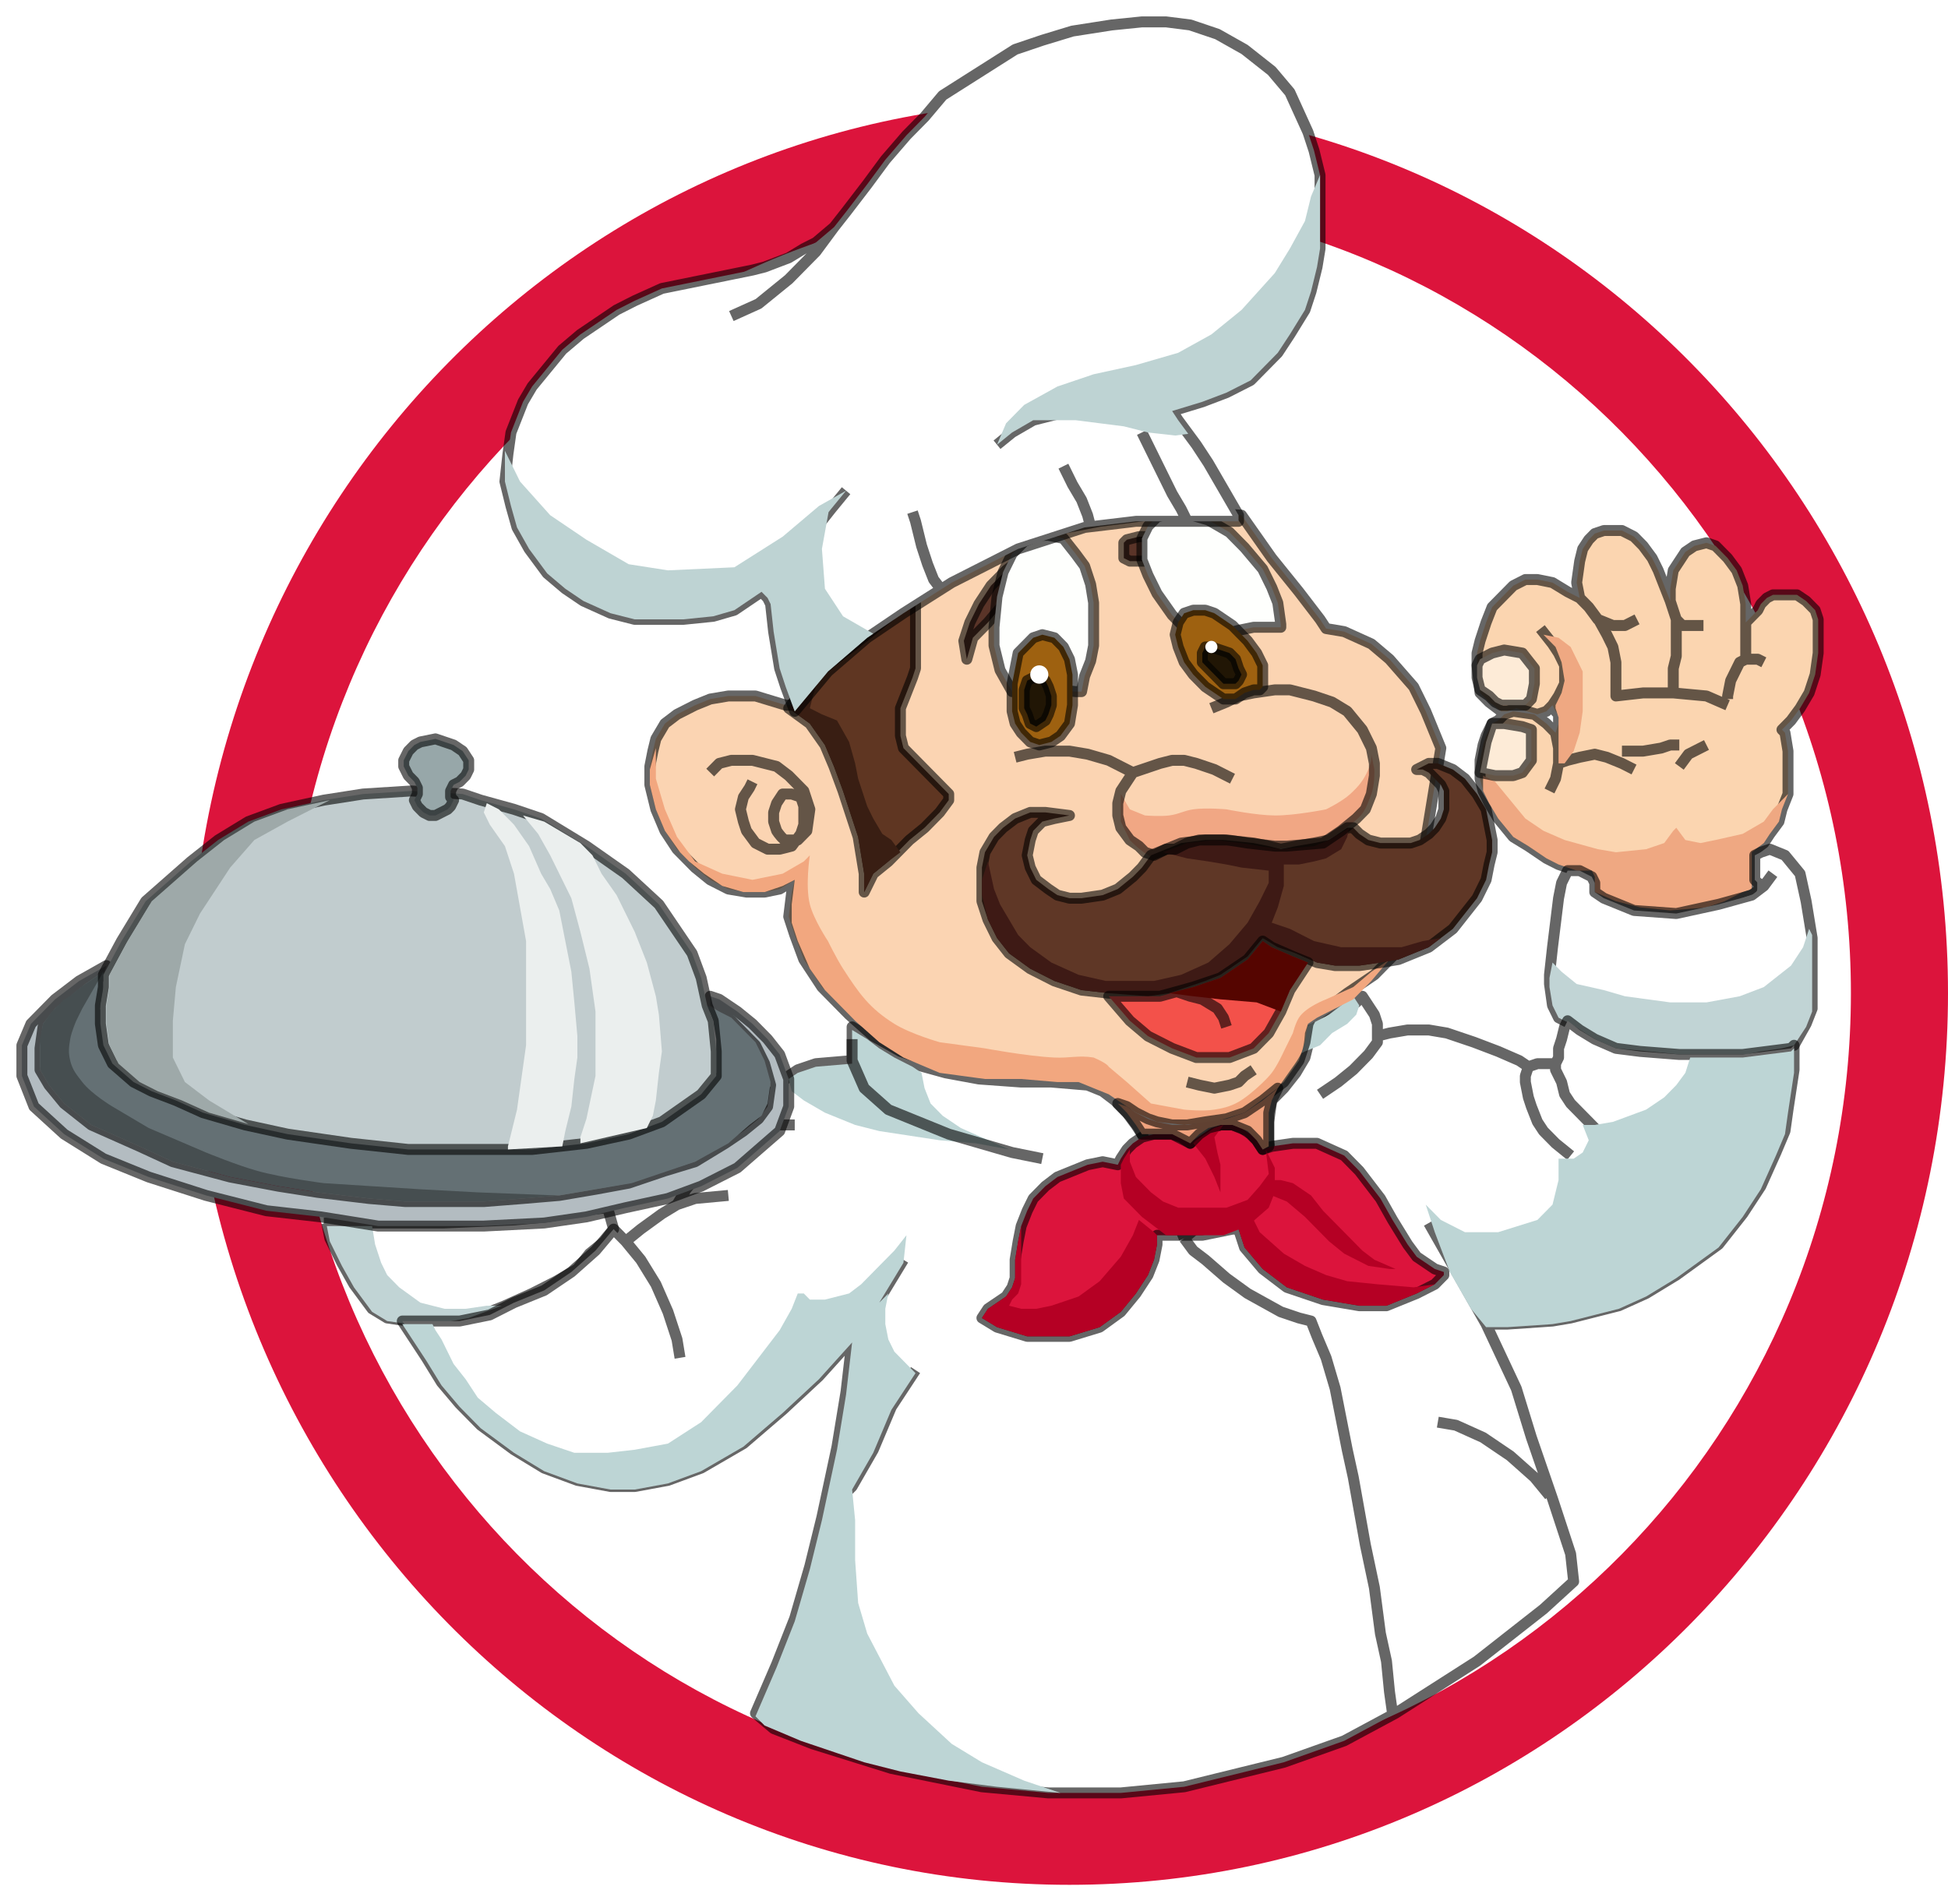<svg width="89" height="87" viewBox="0 0 89 87" fill="none" xmlns="http://www.w3.org/2000/svg">
<path d="M89 45.385C89 67.888 71.03 86.13 48.862 86.13C26.695 86.13 8.724 67.888 8.724 45.385C8.724 22.883 26.695 4.64 48.862 4.64C71.03 4.64 89 22.883 89 45.385ZM13.16 45.385C13.16 65.401 29.144 81.627 48.862 81.627C68.58 81.627 84.564 65.401 84.564 45.385C84.564 25.369 68.58 9.143 48.862 9.143C29.144 9.143 13.16 25.369 13.16 45.385Z" fill="#DC143C"/>
<path d="M72.862 40.765V40.065L72.724 39.785H72.034L71.207 39.505L70.655 39.225L69.828 38.665L69.138 38.245L68.448 37.404L68.034 36.704L67.759 36.144L67.621 35.584V34.744L67.759 34.044L67.897 33.624L68.172 33.064L68.448 32.924L68.724 32.644L69.138 32.504L70.103 32.644L70.655 33.064L71.069 33.484L71.207 33.064V32.644L71.069 32.504L70.931 32.224L70.655 32.504L70.241 32.644L69.276 32.364L68.862 32.504H68.586L68.034 32.084L67.621 31.664L67.483 30.404V29.843L67.621 29.284L67.897 28.443L68.172 27.743L68.724 27.183L69.138 26.763L69.69 26.483H70.241L70.931 26.623L71.621 27.043L72.172 27.323L72.034 26.623L72.172 25.643L72.31 25.083L72.586 24.663L72.862 24.383L73.276 24.243H73.69H74.103L74.655 24.523L75.069 24.943L75.483 25.503L75.759 26.063L76.034 26.763L76.31 27.463V26.903L76.448 26.063L76.724 25.643L77 25.223L77.414 24.943L77.966 24.803L78.379 24.943L78.931 25.503L79.345 26.063L79.621 26.763L79.759 27.603V28.023V28.443L80.034 28.163L80.31 27.883L80.448 27.603L80.724 27.323L81 27.183H81.276H81.69H82.103L82.517 27.463L82.931 27.883L83.069 28.303V29.003V29.843L82.931 30.824L82.655 31.664L82.241 32.364L81.828 32.924L81.414 33.344L81.552 33.484L81.69 34.324V35.304V36.284L81.414 36.984L81.276 37.544L80.862 38.105L80.586 38.525L80.034 38.945V40.625L79.621 40.765L78.793 41.185L77.966 41.465L76.31 41.605L74.931 41.465L73.828 41.185L72.862 40.765Z" fill="#FBD5B0"/>
<path d="M71.069 33.484L70.655 33.064L70.103 32.644L69.138 32.504L68.724 32.644L68.448 32.924L68.172 33.064L67.897 33.624L67.759 34.044L67.621 34.744V35.584L67.759 36.144L68.034 36.704L68.448 37.404L69.138 38.245L69.828 38.665L70.655 39.225L71.207 39.505L72.034 39.785H72.724L72.862 40.065V40.765L73.828 41.185L74.931 41.465L76.31 41.605L77.966 41.465L78.793 41.185L79.621 40.765L80.034 40.625V38.945L80.586 38.525L80.862 38.105L81.276 37.544L81.414 36.984L81.69 36.284V35.304V34.324L81.552 33.484L81.414 33.344L81.828 32.924L82.241 32.364L82.655 31.664L82.931 30.824L83.069 29.843V29.003V28.303L82.931 27.883L82.517 27.463L82.103 27.183H81.69H81.276H81L80.724 27.323L80.448 27.603L80.31 27.883L80.034 28.163L79.759 28.443M71.069 33.484L71.207 34.184V34.884M71.069 33.484L71.207 33.064V32.644L71.069 32.504L70.931 32.224M71.207 34.884L71.069 35.584L70.793 36.144M71.207 34.884L71.621 34.744L72.172 34.604L72.862 34.464L73.414 34.604L74.103 34.884L74.655 35.164M79.759 28.443V28.863V29.143V29.564V29.843V30.124M79.759 28.443V28.023V27.603L79.621 26.763L79.345 26.063L78.931 25.503L78.379 24.943L77.966 24.803L77.414 24.943L77 25.223L76.724 25.643L76.448 26.063L76.31 26.903V27.463M79.759 30.124L79.483 30.264L79.345 30.544L79.069 31.104L78.931 31.804V31.944M79.759 30.124H80.034H80.31L80.586 30.264M78.931 32.224L77.966 31.804L76.448 31.664M76.448 31.664H75.069L73.828 31.804V30.964V30.264L73.69 29.564L73.414 29.003L73.035 28.318M76.448 31.664V31.244V30.544L76.586 29.984V29.284V28.863V28.303M76.724 35.024L77.138 34.464L77.966 34.044M74.103 34.324H75.069L75.897 34.184L76.31 34.044H76.724M76.586 28.303L76.862 28.583H77.276H77.828M76.586 28.303L76.31 27.463M76.31 27.463L76.034 26.763L75.759 26.063L75.483 25.503L75.069 24.943L74.655 24.523L74.103 24.243H73.69H73.276L72.862 24.383L72.586 24.663L72.31 25.083L72.172 25.643L72.034 26.623L72.172 27.323M72.172 27.323L72.586 27.743L73 28.303L73.035 28.318M72.172 27.323L71.621 27.043L70.931 26.623L70.241 26.483H69.69L69.138 26.763L68.724 27.183L68.172 27.743L67.897 28.443L67.621 29.284L67.483 29.843V30.404L67.621 31.664L68.034 32.084L68.586 32.504H68.862L69.276 32.364L70.241 32.644L70.655 32.504L70.931 32.224M74.793 28.303L74.517 28.443L74.241 28.583H73.69L73.035 28.318M70.931 32.224L71.207 31.804L71.483 31.244V30.404L71.207 29.843L70.931 29.424L70.379 28.723" stroke="black" stroke-opacity="0.6" stroke-width="0.5" stroke-linejoin="round"/>
<path d="M72.862 40.065V40.765L73.828 41.185L74.931 41.465L76.31 41.605L77.966 41.465L78.793 41.185L79.621 40.765L80.034 40.625V38.945L80.586 38.525L80.862 38.105L81.276 37.544L81.414 36.984L81.69 36.284L81 36.984L80.586 37.544L79.621 38.105L78.379 38.385L77.69 38.525L77 38.385L76.586 37.825L76.448 37.965L76.034 38.525L75.207 38.805L73.828 38.945L73 38.805L71.483 38.385L70.517 37.965L69.69 37.404L69 36.564L68.31 35.724L67.759 35.444V36.144L68.034 36.704L68.448 37.404L69.138 38.245L69.828 38.665L70.655 39.225L71.207 39.505L72.034 39.785H72.724L72.862 40.065Z" fill="#EFA882"/>
<path d="M71.207 32.784V33.484V34.884H71.483L71.897 34.324L72.172 33.484L72.31 32.504V31.384V30.684L71.759 29.564L71.207 29.143L70.517 29.003L70.793 29.284L71.069 29.564L71.345 30.264L71.483 31.104L71.345 31.664L71.069 32.224V32.364L71.207 32.784Z" fill="#EFA882"/>
<path d="M68.172 29.843L67.621 30.124L67.483 30.404V30.964L67.621 31.524L68.034 31.804L68.31 32.084L68.586 32.224H69.276H69.69L69.966 31.944L70.103 31.244V30.544L69.552 29.843L68.724 29.703L68.172 29.843Z" fill="#FDEBD7"/>
<path d="M68.31 35.444L67.621 35.304L67.759 34.604L67.897 33.904L68.172 33.064H68.724L69.552 33.204L69.966 33.344V34.044V34.744L69.552 35.304L69.138 35.444H68.31Z" fill="#FDEBD7"/>
<path d="M68.172 29.843L67.621 30.124L67.483 30.404V30.964L67.621 31.524L68.034 31.804L68.31 32.084L68.586 32.224H69.276H69.69L69.966 31.944L70.103 31.244V30.544L69.552 29.843L68.724 29.703L68.172 29.843Z" stroke="black" stroke-opacity="0.6" stroke-width="0.5" stroke-linejoin="round"/>
<path d="M68.31 35.444L67.621 35.304L67.759 34.604L67.897 33.904L68.172 33.064H68.724L69.552 33.204L69.966 33.344V34.044V34.744L69.552 35.304L69.138 35.444H68.31Z" stroke="black" stroke-opacity="0.6" stroke-width="0.5" stroke-linejoin="round"/>
<path d="M15.069 56.587L14.931 55.887H15.759H17H18.517H20.229L23.483 55.747L25 55.607L26.517 55.327L27.759 55.187L28.035 56.167L27.621 56.727L26.931 57.287L26.379 57.987L25.414 58.547L24.31 59.107L23.069 59.667L21.69 60.227L20.862 60.367H19.896H18.655L17.69 60.227L17 59.807L16.172 58.687L15.621 57.707L15.069 56.587Z" fill="white"/>
<path d="M72.862 40.765V40.345L72.724 40.065L72.172 39.785H71.759H71.621L71.345 40.345L71.207 41.045L70.931 43.285L70.793 44.545V44.965L70.931 45.946L71.069 46.225L71.207 46.506L71.759 46.786L72.724 47.486L73.828 47.906L75.345 48.046L76.724 48.186H77.828H78.655H79.621L80.448 48.046L81.276 47.906L81.966 47.766L82.517 46.786L82.793 46.086V44.405V42.865L82.517 41.185L82.241 39.925L81.552 39.085L80.862 38.805L80.448 38.945L80.172 39.085V39.365V40.205L80.31 40.345L80.586 40.485L80.034 40.905L78.517 41.325L76.586 41.745L74.655 41.605L73.276 41.045L72.862 40.765Z" fill="white"/>
<path d="M14.931 55.887L15.069 56.587L15.621 57.707L16.172 58.687L17 59.807L17.69 60.227L18.655 60.367H19.896H20.862L21.69 60.227L23.069 59.667L24.31 59.107L25.414 58.547L26.379 57.987L26.931 57.287L27.621 56.727L28.035 56.167L27.759 55.187L26.517 55.327L25 55.607L23.483 55.747L20.229 55.887H18.517H17H15.759H14.793M80.586 40.485L80.034 40.905L78.517 41.325L76.586 41.745L74.655 41.605L73.276 41.045L72.862 40.765V40.345L72.724 40.065L72.172 39.785H71.759H71.621L71.345 40.345L71.207 41.045L70.931 43.285L70.793 44.545V44.965L70.931 45.946L71.069 46.225L71.207 46.506L71.759 46.786L72.724 47.486L73.828 47.906L75.345 48.046L76.724 48.186H77.828H78.655H79.621L80.448 48.046L81.276 47.906L81.966 47.766L82.517 46.786L82.793 46.086V44.405V42.865L82.517 41.185L82.241 39.925L81.552 39.085L80.862 38.805L80.448 38.945L80.172 39.085V39.365V40.205L80.31 40.345L80.586 40.485ZM80.586 40.485L81 39.925" stroke="black" stroke-opacity="0.6" stroke-width="0.5" stroke-linejoin="round"/>
<path d="M15.069 56.727L14.931 56.027H15.759H17L17.138 56.867L17.414 57.707L17.69 58.267L18.241 58.827L19.207 59.527L20.31 59.807H21.276L22.241 59.667H22.931L21.414 60.227L19.896 60.507H18.655L17.69 60.367L17 59.947L16.172 58.827L15.621 57.847L15.069 56.727Z" fill="#C1D4D5"/>
<path d="M82.793 46.225V44.545V42.725L82.655 42.445L82.379 43.285L81.828 44.125L80.586 45.105L79.483 45.526L77.966 45.806H76.31L74.241 45.526L73.276 45.245L72.034 44.965L71.345 44.405L70.931 43.985L70.793 44.685V45.105L70.931 45.946L71.069 46.225L71.207 46.506L71.759 46.786L72.862 47.486L73.828 47.906L75.345 48.046L76.724 48.186H77.828H79.759L80.448 48.046L81.414 47.906L81.966 47.766L82.517 46.926L82.793 46.225Z" fill="#C1D4D5"/>
<path d="M35.483 76.049L34.517 78.29L35.345 78.99L37.138 79.69L40.724 80.81L44.862 81.65L47.897 81.93H51.207L54.103 81.65L58.655 80.53L61.414 79.55L63.759 78.29L67.483 75.909L70.517 73.529L71.897 72.269L71.759 71.009L70.931 68.488L69.966 65.688L69.276 63.448L67.897 60.507H68.862L70.931 60.367L71.759 60.227L72.862 59.947L73.966 59.667L75.207 59.107L76.586 58.267L77.552 57.567L78.517 56.867L79.621 55.467L80.448 54.206L81.138 52.666L81.552 51.686L81.69 50.706L81.966 48.886V47.766L81.828 47.906L80.724 48.046L79.621 48.186H78.103H76.724L74.931 48.046L73.828 47.906L72.862 47.486L72.172 47.066L71.621 46.646L71.483 46.926L71.345 47.486L71.207 47.906V48.326L71.069 48.606H70.931H70.517H70.241L69.828 48.746L69.414 48.466L68.448 48.046L67.345 47.626L66.103 47.206L65.276 47.066H64.31L63.483 47.206L62.931 47.346V46.786L62.793 46.366L62.517 45.946L62.241 45.526L61.965 45.806L61.276 46.225L60.448 46.786L59.897 47.066V47.346L59.759 47.766L59.621 48.326L59.207 49.026L58.655 49.726L58.103 50.286L57.965 51.266V52.106L58.103 53.226L54.103 56.587L52.448 52.526L52.31 52.106L52.034 51.546L51.621 50.986L50.931 50.286L50.379 49.866L49.69 49.586L48.034 49.446H46.655L44.724 49.306L43.207 49.026L41.69 48.606L40.862 48.186L40.172 47.766L39.621 47.346L38.931 46.926V48.466L37.276 48.606L36.448 48.886L36.034 49.166L35.483 49.726L35.069 50.146L34.379 51.406L32.034 53.506L31.345 54.346L30.931 55.047L30.241 55.467L29.276 56.167L28.586 56.727L28.034 56.167L27.207 57.147L26.103 58.127L24.862 58.967L23.483 59.527L22.379 60.087L21 60.367H19.345H18.379L18.931 61.207L19.483 62.047L20.172 63.168L21 64.148L21.965 65.128L23.483 66.248L24.862 67.088L26.379 67.648L27.896 67.928H29L30.517 67.648L32.034 67.088L33.965 65.968L35.759 64.428L37.414 62.888L38.931 61.207L38.655 63.588L38.241 66.108L37.552 69.328L37 71.569L36.31 73.949L35.483 76.049Z" fill="white"/>
<path d="M37.552 69.328L37 71.569L36.31 73.949L35.483 76.049L34.517 78.29L35.345 78.99L37.138 79.69L40.724 80.81L44.862 81.65L47.897 81.93H51.207L54.103 81.65L58.655 80.53L61.414 79.55L63.759 78.29L67.483 75.909L70.517 73.529L71.897 72.269L71.759 71.009L70.931 68.488L69.966 65.688L69.276 63.448L67.897 60.507M37.552 69.328L38.931 67.928L39.897 66.248L40.724 64.288L41.828 62.608M37.552 69.328L38.241 66.108L38.655 63.588L38.931 61.207M38.931 61.207L40.172 59.387L41.276 57.567M38.931 61.207L37.414 62.888L35.759 64.428L33.965 65.968L32.034 67.088L30.517 67.648L29 67.928H27.896L26.379 67.648L24.862 67.088L23.483 66.248L21.965 65.128L21 64.148L20.172 63.168L19.483 62.047L18.931 61.207L18.379 60.367H19.345H21L22.379 60.087L23.483 59.527L24.862 58.967L26.103 58.127L27.207 57.147L28.034 56.167L28.586 56.727M28.586 56.727L29.276 57.567L29.965 58.687L30.517 59.947L30.931 61.207L31.069 62.047M28.586 56.727L29.276 56.167L30.241 55.467L30.931 55.047M30.931 55.047L31.759 54.767L33.276 54.627M30.931 55.047L31.345 54.346L32.034 53.506L34.379 51.406M34.379 51.406H35.345H36.31M34.379 51.406L35.069 50.146L35.483 49.726L36.034 49.166L36.448 48.886L37.276 48.606L38.931 48.466V46.926L39.621 47.346L40.172 47.766L40.862 48.186L41.69 48.606L43.207 49.026L44.724 49.306L46.655 49.446H48.034L49.69 49.586L50.379 49.866L50.931 50.286L51.621 50.986L52.034 51.546L52.31 52.106L52.448 52.526L54.103 56.587M54.103 56.587L54.517 57.147L55.069 57.567L56.034 58.407L57 59.107L58.517 59.947L59.345 60.227L59.897 60.367L60.172 61.067L60.586 62.047L61 63.448L61.276 64.848L61.552 66.248L61.828 67.508L62.103 69.048L62.379 70.588L62.793 72.549L63.069 74.649L63.345 75.909L63.483 77.309L63.621 78.29M54.103 56.587L58.103 53.226L57.965 52.106V51.266L58.103 50.286L58.655 49.726L59.207 49.026L59.621 48.326L59.759 47.766L59.897 47.346V47.066L60.448 46.786L61.276 46.225L61.965 45.806L62.241 45.526L62.517 45.946L62.793 46.366L62.931 46.786V47.346M62.931 47.346V47.626L62.517 48.186L61.828 48.886L61.138 49.446L60.31 50.006M62.931 47.346L63.483 47.206L64.31 47.066H65.276L66.103 47.206L67.345 47.626L68.448 48.046L69.414 48.466L69.828 48.746M69.828 48.746L69.69 49.166V49.446L69.828 50.146L69.966 50.566L70.241 51.266L70.517 51.686L71.069 52.246L71.759 52.806M69.828 48.746L70.241 48.606H70.517H70.931H71.069M71.069 48.606V48.886L71.207 49.166L71.345 49.446L71.483 50.006L71.759 50.426L72.31 50.986L72.724 51.406L73 51.686M71.069 48.606L71.207 48.326V47.906L71.345 47.486L71.483 46.926L71.621 46.646L72.172 47.066L72.862 47.486L73.828 47.906L74.931 48.046L76.724 48.186H78.103H79.621L80.724 48.046L81.828 47.906L81.966 47.766V48.886L81.69 50.706L81.552 51.686L81.138 52.666L80.448 54.206L79.621 55.467L78.517 56.867L77.552 57.567L76.586 58.267L75.207 59.107L73.966 59.667L72.862 59.947L71.759 60.227L70.931 60.367L68.862 60.507H67.897M67.897 60.507L65.276 55.887M70.793 68.348L70.103 67.508L69 66.528L67.759 65.688L66.517 65.128L65.69 64.988" stroke="black" stroke-opacity="0.6" stroke-width="0.5" stroke-linejoin="round"/>
<g style="mix-blend-mode:multiply">
<path d="M34.517 78.43L35.483 76.189L36.31 74.089L37 71.709L37.552 69.468L38.241 66.248L38.655 63.728L38.931 61.347L37.414 63.028L35.759 64.568L33.965 66.108L32.034 67.228L30.517 67.788L29 68.068H27.896L26.379 67.788L24.862 67.228L23.483 66.388L21.965 65.268L21 64.288L20.172 63.308L19.483 62.188L18.931 61.347L18.379 60.507H18.793H19.759L19.896 60.787L20.172 61.207L20.724 62.328L21.276 63.028L21.828 63.868L22.655 64.568L23.759 65.408L25 65.968L26.241 66.388H27.759L29 66.248L30.517 65.968L32.034 64.988L32.586 64.428L33.69 63.308L35.621 60.787L36.172 59.807L36.448 59.107H36.724L37 59.387H37.69L38.793 59.107L39.345 58.687L40.172 57.847L40.862 57.147L41.414 56.447L41.276 57.707L40.172 59.527L40.586 59.107L40.448 59.807V60.507L40.586 61.207L40.862 61.767L41.138 62.047L41.552 62.468L41.828 62.748L40.724 64.428L39.897 66.388L38.931 68.068L39.069 69.468V71.289L39.207 73.249L39.621 74.649L40.862 77.029L41.965 78.29L43.483 79.69L44.862 80.53L46.793 81.37L48.448 81.93L45.552 81.65L43.345 81.37L41.138 80.95L39.483 80.53L38.241 80.11L36.586 79.55L34.931 78.85L34.517 78.43Z" fill="#BDD5D5"/>
<path d="M36.448 49.026L36.034 49.306L36.172 49.866L36.724 50.286L37.69 50.846L39.069 51.406L40.172 51.686L42.931 52.106L44.586 52.246L46.103 52.526L43.897 51.546L43.069 50.986L42.517 50.426L42.241 49.726L42.103 49.026L41.69 48.746L40.862 48.326L40.172 47.906L39.621 47.486L38.931 47.066V48.606L37.276 48.746L36.448 49.026Z" fill="#BDD5D5"/>
<path d="M79.621 48.326H78.103H77.222L77 49.026L76.586 49.586L76.034 50.146L75.207 50.706L73.69 51.266L72.862 51.406H72.31L72.586 52.106L72.31 52.666L71.897 52.946H71.483H71.207V53.926L70.931 55.047L70.241 55.747L68.448 56.307H66.931L65.828 55.747L65.138 55.047L65.552 56.307L66.241 58.127L67.207 59.807L67.897 60.647H68.862L70.931 60.507L71.759 60.367L72.862 60.087L73.966 59.807L75.207 59.247L76.586 58.407L77.552 57.707L78.517 57.007L79.621 55.607L80.448 54.346L81.138 52.806L81.552 51.826L81.69 50.846L81.966 49.026V47.906L81.828 48.046L80.724 48.186L79.621 48.326Z" fill="#BDD5D5"/>
<path d="M59.483 47.626L59.345 48.186L59.621 48.046L60.31 47.766L60.862 47.206L61.552 46.786L61.965 46.366L62.103 45.946L61.828 45.526L61.276 45.946L60.724 46.366L59.897 46.786L59.483 47.066V47.626Z" fill="#BDD5D5"/>
</g>
<path d="M45.552 60.647L44.862 60.227L45.138 59.807L45.552 59.527L45.965 59.247L46.241 58.827L46.379 58.407V57.567L46.517 56.727L46.655 56.027L46.931 55.327L47.207 54.767L47.759 54.206L48.31 53.786L49 53.506L49.69 53.226L50.379 53.086L51.069 53.226L51.207 52.946L51.483 52.526L51.759 52.246L52.172 51.966L52.724 51.826H53.276H53.552L53.965 51.966L54.379 52.246L54.517 52.106L54.931 51.826L55.345 51.546L55.759 51.406H56.31L56.724 51.546L57.138 51.826L57.414 52.106L57.69 52.526L58.103 52.386L59.069 52.246H60.172L61.414 52.806L62.103 53.506L63.069 54.767L63.621 55.747L64.31 56.867L64.724 57.427L65.552 57.987L65.966 58.127V58.267L65.552 58.687L64.724 59.107L63.345 59.667H62.103L60.448 59.387L58.793 58.827L57.69 57.987L56.862 57.007L56.586 56.167H56.31L54.931 56.447H52.862V56.867L52.724 57.567L52.448 58.267L51.897 59.107L51.207 59.947L50.241 60.647L48.862 61.067H46.931L45.552 60.647Z" fill="#DC143C" stroke="black" stroke-opacity="0.6" stroke-width="0.5" stroke-linejoin="round"/>
<path d="M45.552 60.647L44.862 60.227L45.138 59.807L45.552 59.527L45.965 59.247L46.241 58.827L46.379 58.407V57.567L46.517 56.727L46.655 56.027V57.007V57.567V58.127V58.687L46.517 59.107L46.241 59.387L46.103 59.667L46.655 59.807H47.345L48.035 59.667L49.276 59.247L50.241 58.547L51.207 57.427L51.759 56.447L52.035 55.747L52.724 56.307L52.862 56.447H54.931L56.31 56.167H56.586L56.862 56.027L57.276 55.747L57.965 55.187L58.103 54.627L58.241 53.926H58.517L59.069 54.066L59.483 54.346L59.897 54.627L60.448 55.327L61 55.887L61.552 56.447L62.241 57.147L62.793 57.567L63.759 57.987H63.483L62.517 57.847L61.414 57.287L60.724 56.727L60.172 56.167L59.621 55.607L58.793 54.907L58.103 54.627L57.965 55.187L57.276 55.747L57.552 56.307L58.655 57.287L59.621 57.847L60.586 58.267L61.552 58.547L62.931 58.687L64.586 58.827L65.552 58.687L64.724 59.107L63.345 59.667H62.103L60.448 59.387L58.793 58.827L57.69 57.987L56.862 57.007L56.586 56.167H56.31L54.931 56.447H52.862V56.867L52.724 57.567L52.448 58.267L51.897 59.107L51.207 59.947L50.241 60.647L48.862 61.067H46.931L45.552 60.647Z" fill="#B50024"/>
<path d="M57.552 52.106L57.828 52.526L58.242 53.366V53.786V54.487L57.966 55.187L57 56.027L55.897 56.447H54.517H53.276L52.724 56.027L52.172 55.607L51.345 54.767L51.207 54.066V53.226L51.345 52.946L51.621 52.526V53.086L51.897 53.786L52.586 54.487L53.138 54.907L53.828 55.187H55.069H56.035L57 54.83L57.552 54.206L57.966 53.647L57.828 52.526L57.552 52.106L57.276 51.826L56.862 51.546L56.448 51.406H55.897L55.483 51.966L55.621 52.666L55.759 53.226V53.786V54.487L55.483 53.786L55.069 52.946L54.517 52.246L54.655 52.106L55.069 51.826L55.483 51.546L55.897 51.406H56.448L56.862 51.546L57.276 51.826L57.552 52.106Z" fill="#B50024"/>
<path d="M37.138 31.104L36.172 32.224H35.897L34.517 31.804H33.276L32.448 31.944L31.759 32.224L30.931 32.644L30.379 33.064L29.965 33.764L29.828 34.324L29.69 35.024V35.864L29.965 36.984L30.379 37.965L30.931 38.805L31.759 39.645L32.448 40.205L33.276 40.625L34.103 40.765H34.931L35.621 40.625L36.31 40.205L36.172 40.765L36.035 41.885L36.31 42.725L36.724 43.845L37.552 45.105L38.793 46.366L39.897 47.346L41.138 48.046L43.207 48.746L45.276 49.026H46.931L48.586 49.166H49.552L50.241 49.446L50.931 49.726L52.172 50.566L53.138 50.986L54.379 51.126L55.759 50.986L57.138 50.566L58.655 49.446L59.345 48.466L59.621 47.626L59.759 46.786L59.897 46.506L60.448 46.225L61.552 45.385L62.793 44.545L63.897 43.425L64.448 42.585L65.828 34.184L65.138 32.504L64.586 31.384L63.483 30.124L62.655 29.424L61.414 28.863L60.586 28.723L60.31 28.303L59.345 27.043L58.103 25.503L56.724 23.543L54.655 23.403L52.448 23.543L50.241 23.823L48.035 24.243L45.414 25.223L42.931 26.623L41.138 27.743L39.483 29.003L38.241 30.124L37.138 31.104Z" fill="#FBD4B2" stroke="black" stroke-opacity="0.6" stroke-width="0.5" stroke-linejoin="round"/>
<path d="M60.172 46.506L61.276 45.946L61.828 45.666L62.655 44.825L63.483 43.845L62.655 44.405L61.828 45.105L60.586 45.666C60.586 45.666 59.663 46.01 59.345 46.506C59.186 46.752 59.069 47.206 59.069 47.206L58.655 48.046C58.655 48.046 58.37 48.678 58.103 49.026C57.87 49.331 57.414 49.726 57.414 49.726C57.414 49.726 56.868 50.228 56.448 50.426C56.093 50.594 55.87 50.642 55.483 50.706C54.951 50.794 54.103 50.706 54.103 50.706L52.586 50.426L51.483 49.446L50.655 48.746C50.655 48.746 50.615 48.606 49.965 48.326C49.276 48.213 48.872 48.359 48.172 48.326C46.924 48.267 45 47.906 45 47.906L42.931 47.626C42.931 47.626 41.603 47.248 40.862 46.786C39.726 46.077 39.248 45.398 38.517 44.265C38.213 43.794 37.828 43.005 37.828 43.005C37.828 43.005 37.181 42.035 37 41.325C36.785 40.478 37 39.085 37 39.085L36.724 39.365L35.759 39.925L34.379 40.205L33 39.925L31.759 39.365L30.931 38.245L30.379 36.984L29.965 35.584V34.184L29.69 35.164V35.864L29.965 36.984L30.379 37.965L31.069 38.945L31.483 39.365L32.172 39.925L33 40.485L33.965 40.765H34.931L35.759 40.485L36.31 40.205L36.172 41.325V42.165L36.448 43.005L37 44.265L37.69 45.245L39.069 46.646L40.172 47.626L41.276 48.326L42.931 49.026L45 49.306H46.655L48.31 49.446H49.276L49.965 49.726L50.655 50.006L51.897 50.846L52.862 51.266L54.103 51.406L55.483 51.266L56.862 50.846L58.379 49.726L59.069 48.746C59.069 48.746 59.373 48.344 59.483 48.046C59.597 47.734 59.621 47.206 59.621 47.206L59.759 46.786L60.172 46.506Z" fill="#F2A77F"/>
<path d="M37 33.064L36.035 32.364L37 31.104L37.965 30.264L39.069 29.424L41.69 27.323L41.828 27.603V28.723V29.424V30.544L41.69 30.964L41.414 31.664L41.138 32.364V33.064V33.624L41.276 34.184L42.931 35.864L43.345 36.284V36.564L42.931 37.124L42.241 37.825L41.552 38.385L40.586 39.365L39.897 39.925L39.483 40.765V39.925L39.207 38.245L38.517 36.144L38.103 35.024L37.69 34.044L37 33.064Z" fill="#5F3622" stroke="black" stroke-opacity="0.6" stroke-width="0.5" stroke-linejoin="round"/>
<path d="M51.207 37.544V36.284L51.621 36.984L52.31 37.264C52.31 37.264 52.986 37.317 53.414 37.264C53.855 37.21 54.078 37.047 54.517 36.984C55.104 36.9 56.035 36.984 56.035 36.984C56.035 36.984 57.373 37.258 58.242 37.264C59.163 37.271 60.586 36.984 60.586 36.984C60.586 36.984 61.314 36.631 61.69 36.284C62.088 35.917 62.295 35.662 62.517 35.164C62.7 34.753 62.655 34.464 62.655 34.464L62.793 35.164C62.793 35.164 62.816 35.864 62.655 36.284C62.375 37.02 62.317 37.219 61.69 37.684C61.181 38.062 60.792 38.404 60.172 38.525C59.432 38.669 58.242 38.805 58.242 38.805C58.242 38.805 57.04 38.569 56.172 38.525C55.581 38.494 55.221 38.346 54.655 38.525C54.17 38.678 53.414 38.945 53.414 38.945C53.414 38.945 53.075 39.255 52.862 39.225C52.313 39.146 51.621 38.385 51.621 38.385L51.207 37.544Z" fill="#F1A784"/>
<path d="M37 33.064L36.035 32.364L37 31.104L37.414 30.684V30.964L37.138 31.804L37 32.364L37.552 32.644L38.241 32.924L38.793 33.904L39.069 34.884L39.207 35.584L39.621 36.844L39.897 37.404L40.31 38.105L40.724 38.385L41.138 38.945L40.586 39.365L39.897 39.925L39.483 40.765V39.925L39.207 38.245L38.517 36.144L38.103 35.024L37.69 34.044L37 33.064Z" fill="#391E13"/>
<path d="M44.448 29.143L44.172 30.124L44.035 29.284L44.31 28.443L44.724 27.603L45.276 26.763L45.965 26.063L46.517 25.643L47.207 25.363H47.759L48.172 25.503L48.31 25.923L48.172 26.203L47.621 26.343L46.793 26.763L45.965 27.463L45.138 28.443L44.448 29.143Z" fill="#5A3428"/>
<path d="M51.621 25.643H52.035H53.276H54.241L55.345 25.783L56.172 25.923L57 26.343L56.724 26.063L56.172 25.503L55.483 25.083L54.793 24.803L53.965 24.663L53 24.523H52.035L51.483 24.663L51.345 24.803V25.223V25.503L51.621 25.643Z" fill="#5A3428"/>
<path d="M44.448 29.143L44.172 30.124L44.035 29.284L44.31 28.443L44.724 27.603L45.276 26.763L45.965 26.063L46.517 25.643L47.207 25.363H47.759L48.172 25.503L48.31 25.923L48.172 26.203L47.621 26.343L46.793 26.763L45.965 27.463L45.138 28.443L44.448 29.143Z" stroke="black" stroke-opacity="0.6" stroke-width="0.5" stroke-linejoin="round"/>
<path d="M51.621 25.643H52.035H53.276H54.241L55.345 25.783L56.172 25.923L57 26.343L56.724 26.063L56.172 25.503L55.483 25.083L54.793 24.803L53.965 24.663L53 24.523H52.035L51.483 24.663L51.345 24.803V25.223V25.503L51.621 25.643Z" stroke="black" stroke-opacity="0.6" stroke-width="0.5" stroke-linejoin="round"/>
<path d="M48.172 37.404L48.862 37.264L47.759 37.124H47.069L46.379 37.404L45.828 37.825L45.414 38.245L45 38.945L44.862 39.645V40.205V41.185L45.138 42.025L45.552 42.865L46.103 43.565L47.069 44.265L48.172 44.825L49.414 45.245L50.655 45.385H52.172L53.276 45.245L54.931 44.825L56.172 44.265L56.862 43.705L57.69 42.865L58.379 43.145L59.207 43.565L60.172 43.985L61 44.125H62.103L63.069 43.985L63.897 43.845L64.586 43.565L65.276 43.285L65.828 42.865L66.379 42.445L66.931 41.745L67.483 41.045L67.897 40.205L68.034 39.505L68.172 38.945V38.385L68.034 37.684L67.897 36.984L67.483 36.284L66.931 35.584L66.379 35.164L65.69 34.884H65.276L64.724 35.164H65L65.276 35.304L65.552 35.584L65.828 35.864L65.966 36.144V36.564V36.984L65.828 37.404L65.552 37.825L65.276 38.105L64.862 38.385L64.448 38.525H63.897H63.069L62.517 38.385L62.103 38.105L61.828 37.825H61.552L61.138 38.105L60.724 38.385L60.035 38.525L59.207 38.665L58.517 38.805L57.965 38.665L57.276 38.525L55.897 38.385H55.069L53.965 38.525L53.276 38.805L52.586 39.085L52.172 39.645L51.759 40.065L51.069 40.625L50.379 40.905L49.414 41.045H48.862L48.31 40.905L47.897 40.625L47.345 40.205L47.069 39.645L46.931 39.085L47.069 38.385L47.207 37.965L47.621 37.544L48.172 37.404Z" fill="#5F3726" stroke="black" stroke-opacity="0.6" stroke-width="0.5" stroke-linejoin="round"/>
<path d="M65.276 43.285L65.828 42.865L65 43.005L64.034 43.285H62.655H61.276L60.035 43.005L58.931 42.445L58.103 42.165L58.379 41.465L58.655 40.485V39.505H59.345L60.035 39.365L60.586 39.225L61.276 38.805L61.552 38.245L61.629 37.849L60.663 38.409L60.035 38.665L58.517 38.805L57.552 38.665L56.724 38.525L55.483 38.385L54.241 38.525L53.138 38.945L54.241 39.225L55.207 39.365L56.035 39.505L56.724 39.645L57.965 39.785V40.345L57.552 41.185L57 42.165L56.172 43.145L55.207 43.985L53.965 44.545L52.724 44.825H51.207H50.517L49.276 44.545L48.035 43.985L47.069 43.285L46.517 42.725L46.103 42.025L45.69 41.325L45.414 40.625L45.138 39.365L44.862 40.205V40.905L45.138 42.025L45.552 42.865L46.103 43.565L47.069 44.265L48.172 44.825L49.414 45.245L50.655 45.385L52.448 45.526L53.414 45.385L55.069 44.825L55.759 44.545L56.172 44.265L57 43.705L57.69 42.865L58.379 43.285L59.207 43.565L60.172 43.985L61 44.125H62.103L63.069 43.985L63.897 43.845L64.586 43.565L65.276 43.285Z" fill="#3E1A15"/>
<g filter="url(#filter0_d_149_2324)">
<path d="M46.931 34.464L46.241 34.604L45.69 33.624L45.414 32.504V31.664L45.552 30.264L45.828 29.143L46.241 28.303L46.793 27.743L47.483 27.463H47.897L48.586 27.603L49.138 28.303L49.552 28.863L49.828 29.703L49.965 30.544V31.664V32.504L49.828 33.204L49.552 33.904L49.414 34.604H49.138L47.897 34.464H46.931Z" fill="#FEFFFD"/>
<path d="M54.793 32.084L55.345 32.364L55.483 32.224L56.035 31.944L56.586 31.804L57.276 31.664H57.828H58.517V31.524L58.379 30.544L58.103 29.843L57.69 29.003L56.862 28.023L56.172 27.323L55.207 26.763L54.241 26.483H53.414L52.862 26.623L52.448 27.043L52.172 27.603V28.583L52.448 29.284L52.862 30.124L53.552 31.104L54.103 31.664L54.793 32.084Z" fill="#FEFFFD"/>
<path d="M46.931 34.464L46.241 34.604L45.69 33.624L45.414 32.504V31.664L45.552 30.264L45.828 29.143L46.241 28.303L46.793 27.743L47.483 27.463H47.897L48.586 27.603L49.138 28.303L49.552 28.863L49.828 29.703L49.965 30.544V31.664V32.504L49.828 33.204L49.552 33.904L49.414 34.604H49.138L47.897 34.464H46.931Z" stroke="black" stroke-opacity="0.6" stroke-width="0.5" stroke-linejoin="round"/>
<path d="M54.793 32.084L55.345 32.364L55.483 32.224L56.035 31.944L56.586 31.804L57.276 31.664H57.828H58.517V31.524L58.379 30.544L58.103 29.843L57.69 29.003L56.862 28.023L56.172 27.323L55.207 26.763L54.241 26.483H53.414L52.862 26.623L52.448 27.043L52.172 27.603V28.583L52.448 29.284L52.862 30.124L53.552 31.104L54.103 31.664L54.793 32.084Z" stroke="black" stroke-opacity="0.6" stroke-width="0.5" stroke-linejoin="round"/>
</g>
<path d="M32.448 35.304L32.862 34.884L33.414 34.744H34.379L35.483 35.024L36.034 35.444L36.724 36.144L37 36.984L36.862 37.965L36.448 38.385C36.31 38.385 36.007 38.385 35.897 38.385C35.786 38.385 35.575 38.105 35.483 37.965L35.345 37.544V37.124L35.483 36.704L35.759 36.284H36.172L36.586 36.424L36.724 36.844V37.684L36.586 38.105L36.172 38.665L35.621 38.805H35.069L34.517 38.525L34.103 37.965L33.965 37.544L33.828 36.984L33.965 36.424L34.241 36.004L34.379 35.724M46.379 34.604L46.931 34.464L47.759 34.324H48.862L49.69 34.464L50.655 34.744L51.483 35.164L51.759 35.304M51.759 35.304L51.483 35.724L51.207 36.144L51.069 36.704V37.264L51.207 37.825L51.621 38.385L52.034 38.665L52.31 38.945L52.724 39.085L53.276 38.805H53.69L54.241 38.525L54.793 38.385H55.345C55.529 38.385 55.924 38.385 56.034 38.385C56.145 38.385 56.724 38.478 57 38.525L58.241 38.665H58.793L60.448 38.525L61.276 37.965L61.965 37.404L62.379 36.984L62.655 36.284L62.793 35.444V34.884L62.655 34.184L62.241 33.344L61.552 32.504L60.862 32.084L60.034 31.804L58.931 31.524H58.241L57.276 31.664L56.586 31.804L56.034 32.084L55.345 32.364M51.759 35.304L52.172 35.164L52.586 35.024L53 34.884L53.552 34.744H54.103L54.655 34.884L55.483 35.164L56.034 35.444L56.31 35.584M54.241 49.446L54.793 49.586L55.483 49.726L56.172 49.586L56.586 49.446L56.862 49.166L57.276 48.886" stroke="black" stroke-opacity="0.6" stroke-width="0.5" stroke-linejoin="round"/>
<path d="M37.828 30.684L36.31 32.504L35.897 31.384L35.621 30.544L35.345 28.863L35.207 27.603L35.069 27.323L34.793 27.043L33.552 27.883L32.586 28.163L31.207 28.303H29L27.897 28.023L26.655 27.463L25.828 26.903L25 26.203L24.172 25.083L23.621 24.103L23.345 23.123L23.069 22.003L23.207 20.742L23.345 19.762L23.621 19.062L23.897 18.362L24.311 17.662L25 16.822L25.69 15.982L26.517 15.282L27.345 14.722L28.172 14.162L29 13.742L30.241 13.181L30.931 13.041L32.31 12.761L34.379 12.341L34.931 12.201L36.035 11.781L36.724 11.361L37.276 11.081L38.104 10.381L38.655 9.681L39.621 8.421L40.448 7.301L41.414 6.181L42.242 5.341L43.069 4.36L44.172 3.66L45.276 2.96L46.379 2.26L47.621 1.84L49 1.42L50.793 1.14L52.172 1H53.276L54.379 1.14L55.621 1.56L56.862 2.26L58.104 3.24L58.931 4.22L59.759 6.041L60.035 6.881L60.31 8.001V9.261V10.101V11.361L60.172 12.201L59.897 13.322L59.621 14.162L58.931 15.282L58.379 16.122L57.828 16.682L57.138 17.382L56.035 17.942L54.931 18.362L53.552 18.782L53.828 19.202L54.655 20.322L55.207 21.163L56.586 23.543V23.823H54.242H51.897L49.828 24.07L49.552 24.103L46.517 25.083L43.483 26.623L42.997 26.932L41.276 28.023L39.621 29.143L38.379 30.21L37.828 30.684Z" fill="white"/>
<path d="M37.828 30.684L36.31 32.504L35.897 31.384L35.621 30.544L35.345 28.863L35.207 27.603L35.069 27.323L34.793 27.043M37.828 30.684L37.552 30.404L37.276 29.843L37.138 29.143M37.828 30.684L38.379 30.21M54.242 23.823H51.897L49.828 24.07M54.242 23.823H56.586V23.543L55.207 21.163L54.655 20.322L53.828 19.202L53.552 18.782M54.242 23.823L53.966 23.263L53.552 22.563L52.862 21.163L52.172 19.762M53.552 18.782L54.931 18.362L56.035 17.942L57.138 17.382L57.828 16.682L58.379 16.122L58.931 15.282L59.621 14.162L59.897 13.322L60.172 12.201L60.31 11.361V10.101V9.261V8.001L60.035 6.881L59.759 6.041L58.931 4.22L58.104 3.24L56.862 2.26L55.621 1.56L54.379 1.14L53.276 1H52.172L50.793 1.14L49 1.42L47.621 1.84L46.379 2.26L45.276 2.96L44.172 3.66L43.069 4.36L42.242 5.341L41.414 6.181L40.448 7.301L39.621 8.421L38.655 9.681L38.104 10.381M53.552 18.782H52.586H50.931L48.31 18.922L47.207 19.202L46.242 19.762L45.552 20.322M38.104 10.381L37.276 11.501L36.035 12.761L34.655 13.882L33.414 14.442M38.104 10.381L37.276 11.081L36.724 11.361L36.035 11.781L34.931 12.201L34.379 12.341L32.31 12.761L30.931 13.041L30.241 13.181L29 13.742L28.172 14.162L27.345 14.722L26.517 15.282L25.69 15.982L25 16.822L24.311 17.662L23.897 18.362L23.621 19.062L23.345 19.762L23.207 20.742L23.069 22.003L23.345 23.123L23.621 24.103L24.172 25.083L25 26.203L25.828 26.903L26.655 27.463L27.897 28.023L29 28.303H31.207L32.586 28.163L33.552 27.883L34.793 27.043M34.793 27.043L35.759 26.063L36.862 24.663L37.966 23.263L38.655 22.423M38.379 30.21L39.621 29.143L41.276 28.023L42.997 26.932M38.379 30.21L37.966 29.843L37.69 29.284L37.552 28.723L37.414 28.163L37.276 27.323V26.903M42.997 26.932L43.483 26.623L46.517 25.083L49.552 24.103L49.828 24.07M42.997 26.932L42.655 26.483L42.379 25.783L42.104 24.943L41.966 24.383L41.828 23.823L41.69 23.403M48.586 21.302L49 22.143L49.414 22.843L49.69 23.543L49.828 24.07" stroke="black" stroke-opacity="0.6" stroke-width="0.5" stroke-linejoin="round"/>
<path d="M3.621 44.825L4.862 44.125L4.724 44.545L3.897 45.105L3.207 45.666L2.517 46.225L1.966 46.926L1.828 47.906V48.886L2.241 49.586L2.931 50.426L4.172 51.406L6.379 52.386L7.897 53.086L10.517 53.786L12.724 54.206L14.517 54.487L16.862 54.767L18.517 54.907H20.172H22.104L23.897 54.767L25.552 54.627L27.207 54.346L28.724 54.066L30.379 53.506L31.759 53.086L33.138 52.246L33.965 51.686L34.655 51.126L35.069 50.566L35.207 49.586L34.931 48.606L34.517 47.766L33.414 46.646L32.448 45.946V45.526L32.862 45.666L33.69 46.225L34.379 46.786L35.069 47.486L35.621 48.186L36.035 49.306V50.566L35.621 51.686L34.655 52.526L33.69 53.366L32.035 54.206L30.517 54.767L28.586 55.187L26.793 55.607L24.862 55.887L22.104 56.027H19.897H17.276L14.655 55.607L12.172 55.327L9.414 54.627L6.793 53.786L4.724 52.946L2.931 51.826L1.552 50.566L1 49.166V47.766L1.414 46.786L2.517 45.666L3.621 44.825Z" fill="#B3BCC1" stroke="black" stroke-opacity="0.6" stroke-width="0.5" stroke-linejoin="round"/>
<path d="M33.414 46.506L32.31 45.946L32.586 46.646L32.724 47.486V48.046V49.026L32.035 49.866L30.241 51.126L28.724 51.686L26.793 52.106L24.448 52.386H23.759H22.104H20.586H18.517L16.862 52.246L15.069 51.966L13.69 51.826L12.31 51.546L10.241 50.986L8.862 50.566L7.759 50.006L6.104 49.306L5.138 48.466L4.724 47.346C4.678 46.972 4.586 46.197 4.586 46.086C4.586 45.974 4.678 45.479 4.724 45.245V44.405L3.897 44.965L3.207 45.526L2.517 46.086L1.966 46.786L1.828 47.766V48.746L2.241 49.446L2.931 50.286L4.172 51.266L6.379 52.246L7.897 52.946L10.517 53.647L12.724 54.066L14.517 54.346L16.862 54.627L18.517 54.767H20.172H22.104L23.897 54.627H25.552L27.207 54.346L28.862 54.066L30.517 53.506L31.759 53.086L33.276 52.246L34.241 51.406L34.793 50.986L35.069 50.426L35.207 49.446L34.931 48.466L34.517 47.626L33.414 46.506Z" fill="#647074"/>
<path d="M23.897 54.767L25.505 54.63L21.828 54.487L19.207 54.346L14.793 54.066C14.793 54.066 12.92 53.83 11.759 53.506C10.822 53.245 9.414 52.666 9.414 52.666L6.793 51.546L5.138 50.566C5.138 50.566 4.184 49.997 3.759 49.446C3.491 49.099 3.311 48.894 3.207 48.466C3.117 48.094 3.143 47.863 3.207 47.486C3.264 47.145 3.483 46.646 3.483 46.646L3.759 46.086L4.724 44.405L3.897 44.965C3.621 45.152 3.041 45.666 2.931 45.666L2.379 46.226L1.966 46.786L1.828 47.486V47.906V48.886L2.241 49.586L2.931 50.426L4.172 51.406L6.379 52.386L7.897 53.086L10.517 53.786L12.724 54.206L14.517 54.487L16.862 54.767L18.517 54.907H20.172H22.104L23.897 54.767Z" fill="#464E50"/>
<g style="mix-blend-mode:multiply">
<path d="M37.828 30.684L36.31 32.504L35.897 31.384L35.621 30.544L35.345 28.863L35.207 27.603L35.069 27.323L34.793 27.043L33.552 27.883L32.586 28.163L31.207 28.303H29L27.897 28.023L26.655 27.463L25.828 26.903L25 26.203L24.172 25.083L23.621 24.103L23.345 23.123L23.069 22.003V20.602L23.759 22.003L25.138 23.543L26.793 24.663L28.724 25.783L30.517 26.063L33.552 25.923L35.759 24.523L37.414 23.123L38.655 22.423L37.966 23.263L37.855 23.403L37.552 25.083L37.69 26.903L38.517 28.163L39.897 28.957L41.276 28.023L42.997 26.932L43.483 26.623L46.517 25.083L49.552 24.103L49.828 24.07L51.897 23.823H54.242H56.586V23.543L55.207 21.163L54.655 20.322L54.288 19.825L53.69 19.902L52.448 19.762L51.345 19.482L50.242 19.342L49.138 19.202H48.172H47.207L46.242 19.762L45.552 20.322L45.966 19.342L46.793 18.502L48.31 17.662L49.966 17.102L51.897 16.682L53.828 16.122L55.345 15.282L56.724 14.162L58.242 12.481L58.931 11.361L59.621 10.101L59.897 8.981L60.31 8.001V9.261V10.101V11.361L60.172 12.201L59.897 13.322L59.621 14.162L58.931 15.282L58.379 16.122L57.828 16.682L57.138 17.382L56.035 17.942L54.931 18.362L53.552 18.782L53.828 19.202L54.288 19.825L54.655 20.322L55.207 21.163L56.586 23.543V23.823H54.242H51.897L49.828 24.07L49.552 24.103L46.517 25.083L43.483 26.623L42.997 26.932L41.276 28.023L39.897 28.957L39.621 29.143L38.379 30.21L37.828 30.684Z" fill="#BED3D3"/>
</g>
<path d="M4.724 45.105V44.545L5.552 43.005L6.655 41.185L8.724 39.365L9.965 38.385L11.345 37.544L12.862 36.984L14.793 36.564L16.586 36.284L18.793 36.144L21.138 36.284L21.965 36.564L23.483 36.984L24.724 37.404L26.793 38.665L28.586 39.925L30.103 41.325L31.621 43.565L32.035 44.685L32.31 45.946L32.586 46.646L32.724 48.046V49.166L32.035 50.006L30.241 51.266L28.724 51.826L26.793 52.246L24.31 52.526H21H18.655L16.035 52.246L13.138 51.826L11.207 51.406L9.276 50.846L8.034 50.286L6.931 49.866L6.103 49.446L5.138 48.606L4.724 47.766L4.586 46.786V45.946L4.724 45.105Z" fill="#C1CCCE" stroke="black" stroke-opacity="0.6" stroke-width="0.5" stroke-linejoin="round"/>
<path d="M5 45.105V44.545L5.828 43.005L6.931 41.185L9 39.365L10.242 38.385L11.621 37.544L13.138 36.984L15.069 36.564L13.138 37.544L11.621 38.385L10.517 39.645L9.138 41.745L8.448 43.145L8.035 45.105L7.897 46.646V48.326L8.448 49.446L9.552 50.286L11.345 51.366L9.552 50.846L8.31 50.286L7.207 49.866L6.379 49.446L5.414 48.606L5 47.766L4.862 46.786V45.946L5 45.105Z" fill="#9EA9A9"/>
<path d="M19.069 36.844L18.931 36.564L19.069 36.284V36.004L18.931 35.724L18.655 35.444L18.445 35.024V34.744L18.655 34.324L18.931 34.044L19.207 33.904L19.896 33.764L20.31 33.904L20.724 34.044L21.138 34.324L21.414 34.744V35.164L21.276 35.444L21 35.724L20.724 35.864L20.586 36.144V36.424L20.724 36.564L20.586 36.844L20.448 36.984L20.172 37.124L19.896 37.264H19.621L19.345 37.124L19.069 36.844Z" fill="#97A7A9" stroke="black" stroke-opacity="0.6" stroke-width="0.5" stroke-linejoin="round"/>
<path d="M22.104 37.124L22.241 36.704L22.793 36.984L23.483 37.684L24.172 38.665L24.724 39.925L25.138 40.625L25.552 41.605L25.828 43.005L26.104 44.405L26.241 45.806L26.379 47.346V48.326L26.241 49.306L26.104 50.566L25.828 51.686L25.69 52.386L23.207 52.526V52.386L23.345 51.826L23.621 50.706L23.759 49.726L24.035 47.766V44.825V43.005L23.759 41.465L23.483 39.925L23.069 38.665L22.379 37.684L22.104 37.124Z" fill="#EBEFEE"/>
<path d="M24.586 38.105L23.896 37.264L24.862 37.544L26.517 38.525L27.069 39.085L27.483 39.925L28.172 40.905L29 42.585L29.552 43.985L29.965 45.526L30.103 46.366L30.241 48.046L30.103 49.026L29.965 50.286L29.828 50.986L29.552 51.546L26.517 52.246V51.966L26.793 51.126L27.207 49.166V46.225L26.931 44.265L26.517 42.585L26.103 41.045L25.138 39.085L24.586 38.105Z" fill="#EBEFEE"/>
<path d="M46.655 33.484L47.069 33.904L47.483 34.044L48.035 33.904L48.448 33.624L48.862 33.064L49 32.224V31.524V30.824L48.862 30.124L48.586 29.564L48.172 29.143L47.621 29.003L47.207 29.143L46.931 29.424L46.517 29.843L46.379 30.544L46.241 31.244V31.804V32.504L46.379 33.064L46.655 33.484Z" fill="#9E6110"/>
<path d="M56.448 31.944H56.035H55.897L55.069 31.384L54.517 30.824L54.103 30.264L53.828 29.564L53.69 29.003L53.828 28.443L54.103 28.023L54.517 27.883H55.069L55.483 28.023L55.897 28.303L56.31 28.583L57 29.284L57.414 29.843L57.69 30.404V30.964V31.384L57.552 31.524H57.276L56.862 31.664L56.448 31.944Z" fill="#9E6110"/>
<path d="M46.655 33.484L47.069 33.904L47.483 34.044L48.035 33.904L48.448 33.624L48.862 33.064L49 32.224V31.524V30.824L48.862 30.124L48.586 29.564L48.172 29.143L47.621 29.003L47.207 29.143L46.931 29.424L46.517 29.843L46.379 30.544L46.241 31.244V31.804V32.504L46.379 33.064L46.655 33.484Z" stroke="black" stroke-opacity="0.6" stroke-width="0.5" stroke-linejoin="round"/>
<path d="M56.448 31.944H56.035H55.897L55.069 31.384L54.517 30.824L54.103 30.264L53.828 29.564L53.69 29.003L53.828 28.443L54.103 28.023L54.517 27.883H55.069L55.483 28.023L55.897 28.303L56.31 28.583L57 29.284L57.414 29.843L57.69 30.404V30.964V31.384L57.552 31.524H57.276L56.862 31.664L56.448 31.944Z" stroke="black" stroke-opacity="0.6" stroke-width="0.5" stroke-linejoin="round"/>
<path d="M47.759 32.924L47.345 33.204L47.069 33.064L46.931 32.644L46.793 32.364V31.944V31.524L46.931 31.104L47.207 30.964H47.483L47.759 31.104L47.897 31.384L48.035 31.804V32.224L47.897 32.644L47.759 32.924Z" fill="#211605"/>
<path d="M55.345 30.684L55.069 30.404L54.931 30.264V29.843L55.069 29.564H55.345L55.759 29.703L56.172 29.843L56.448 30.124L56.586 30.544L56.724 30.824L56.586 31.104L56.448 31.244H56.172H55.897L55.621 30.964L55.345 30.684Z" fill="#211605"/>
<path d="M47.759 32.924L47.345 33.204L47.069 33.064L46.931 32.644L46.793 32.364V31.944V31.524L46.931 31.104L47.207 30.964H47.483L47.759 31.104L47.897 31.384L48.035 31.804V32.224L47.897 32.644L47.759 32.924Z" stroke="black" stroke-opacity="0.6" stroke-width="0.5" stroke-linejoin="round"/>
<path d="M55.345 30.684L55.069 30.404L54.931 30.264V29.843L55.069 29.564H55.345L55.759 29.703L56.172 29.843L56.448 30.124L56.586 30.544L56.724 30.824L56.586 31.104L56.448 31.244H56.172H55.897L55.621 30.964L55.345 30.684Z" stroke="black" stroke-opacity="0.6" stroke-width="0.5" stroke-linejoin="round"/>
<path d="M51.483 50.846L51.069 50.426L51.483 50.566L51.897 50.846L52.448 51.126L52.862 51.266L53.552 51.406H54.241L55.069 51.266L56.035 51.126L56.862 50.846L57.276 50.566L57.69 50.286L58.379 49.726L58.103 50.286L57.965 50.846V51.546V51.966V52.386L57.69 52.526L57.414 52.106L57 51.686L56.31 51.406H55.759L55.207 51.546L54.793 51.826L54.379 52.246L54.103 52.106L53.552 51.826H53H52.586H52.172L51.897 51.406L51.483 50.846Z" fill="#F1A37E" stroke="black" stroke-opacity="0.6" stroke-width="0.5" stroke-linejoin="round"/>
<path d="M51.621 46.646L50.655 45.526H51.759H53L53.759 45.315L54.517 45.105L55.759 44.685L57 43.845L57.69 43.005L58.103 43.285L59.069 43.705L59.759 43.985L58.931 45.245L58.517 46.225L57.966 47.206L57.276 47.906L56.172 48.326H54.655L53.552 47.906L52.448 47.346L51.621 46.646Z" fill="#F3514A"/>
<path d="M53.759 45.315L54.517 45.105L55.759 44.685L57 43.845L57.69 43.005L58.103 43.285L59.069 43.705L59.759 43.985L58.931 45.245L58.517 46.225L57.966 47.206L57.276 47.906L56.172 48.326H54.655L53.552 47.906L52.448 47.346L51.621 46.646L50.655 45.526H51.759H53L53.759 45.315ZM53.759 45.315L54.379 45.526L54.931 45.666L55.621 46.086L55.897 46.506L56.035 46.926" stroke="black" stroke-opacity="0.6" stroke-width="0.5" stroke-linejoin="round"/>
<path d="M58.931 45.245L58.517 46.225L57.414 45.806L55.759 45.666L54.517 45.526L53.414 45.385L54.517 45.105L55.759 44.685L57 43.845L57.69 43.005L58.103 43.285L59.069 43.705L59.759 43.985L58.931 45.245Z" fill="#550500"/>
<g filter="url(#filter1_f_149_2324)">
<ellipse cx="47.483" cy="30.824" rx="0.414" ry="0.42" fill="white"/>
</g>
<g filter="url(#filter2_f_149_2324)">
<ellipse cx="55.345" cy="29.564" rx="0.276" ry="0.28" fill="white"/>
</g>
<path d="M38.931 47.486V48.466L39.483 49.726L40.586 50.706L43.345 51.826L46.241 52.666L47.621 52.946" stroke="black" stroke-opacity="0.6" stroke-width="0.5" stroke-linejoin="round"/>
<defs>
<filter id="filter0_d_149_2324" x="44.164" y="22.233" width="15.604" height="12.621" filterUnits="userSpaceOnUse" color-interpolation-filters="sRGB">
<feFlood flood-opacity="0" result="BackgroundImageFix"/>
<feColorMatrix in="SourceAlpha" type="matrix" values="0 0 0 0 0 0 0 0 0 0 0 0 0 0 0 0 0 0 127 0" result="hardAlpha"/>
<feOffset dy="-3"/>
<feGaussianBlur stdDeviation="0.5"/>
<feColorMatrix type="matrix" values="0 0 0 0 0.871 0 0 0 0 0.678 0 0 0 0 0.565 0 0 0 1 0"/>
<feBlend mode="normal" in2="BackgroundImageFix" result="effect1_dropShadow_149_2324"/>
<feBlend mode="normal" in="SourceGraphic" in2="effect1_dropShadow_149_2324" result="shape"/>
</filter>
<filter id="filter1_f_149_2324" x="46.569" y="29.904" width="1.828" height="1.84" filterUnits="userSpaceOnUse" color-interpolation-filters="sRGB">
<feFlood flood-opacity="0" result="BackgroundImageFix"/>
<feBlend mode="normal" in="SourceGraphic" in2="BackgroundImageFix" result="shape"/>
<feGaussianBlur stdDeviation="0.25" result="effect1_foregroundBlur_149_2324"/>
</filter>
<filter id="filter2_f_149_2324" x="54.569" y="28.784" width="1.552" height="1.56" filterUnits="userSpaceOnUse" color-interpolation-filters="sRGB">
<feFlood flood-opacity="0" result="BackgroundImageFix"/>
<feBlend mode="normal" in="SourceGraphic" in2="BackgroundImageFix" result="shape"/>
<feGaussianBlur stdDeviation="0.25" result="effect1_foregroundBlur_149_2324"/>
</filter>
</defs>
</svg>
